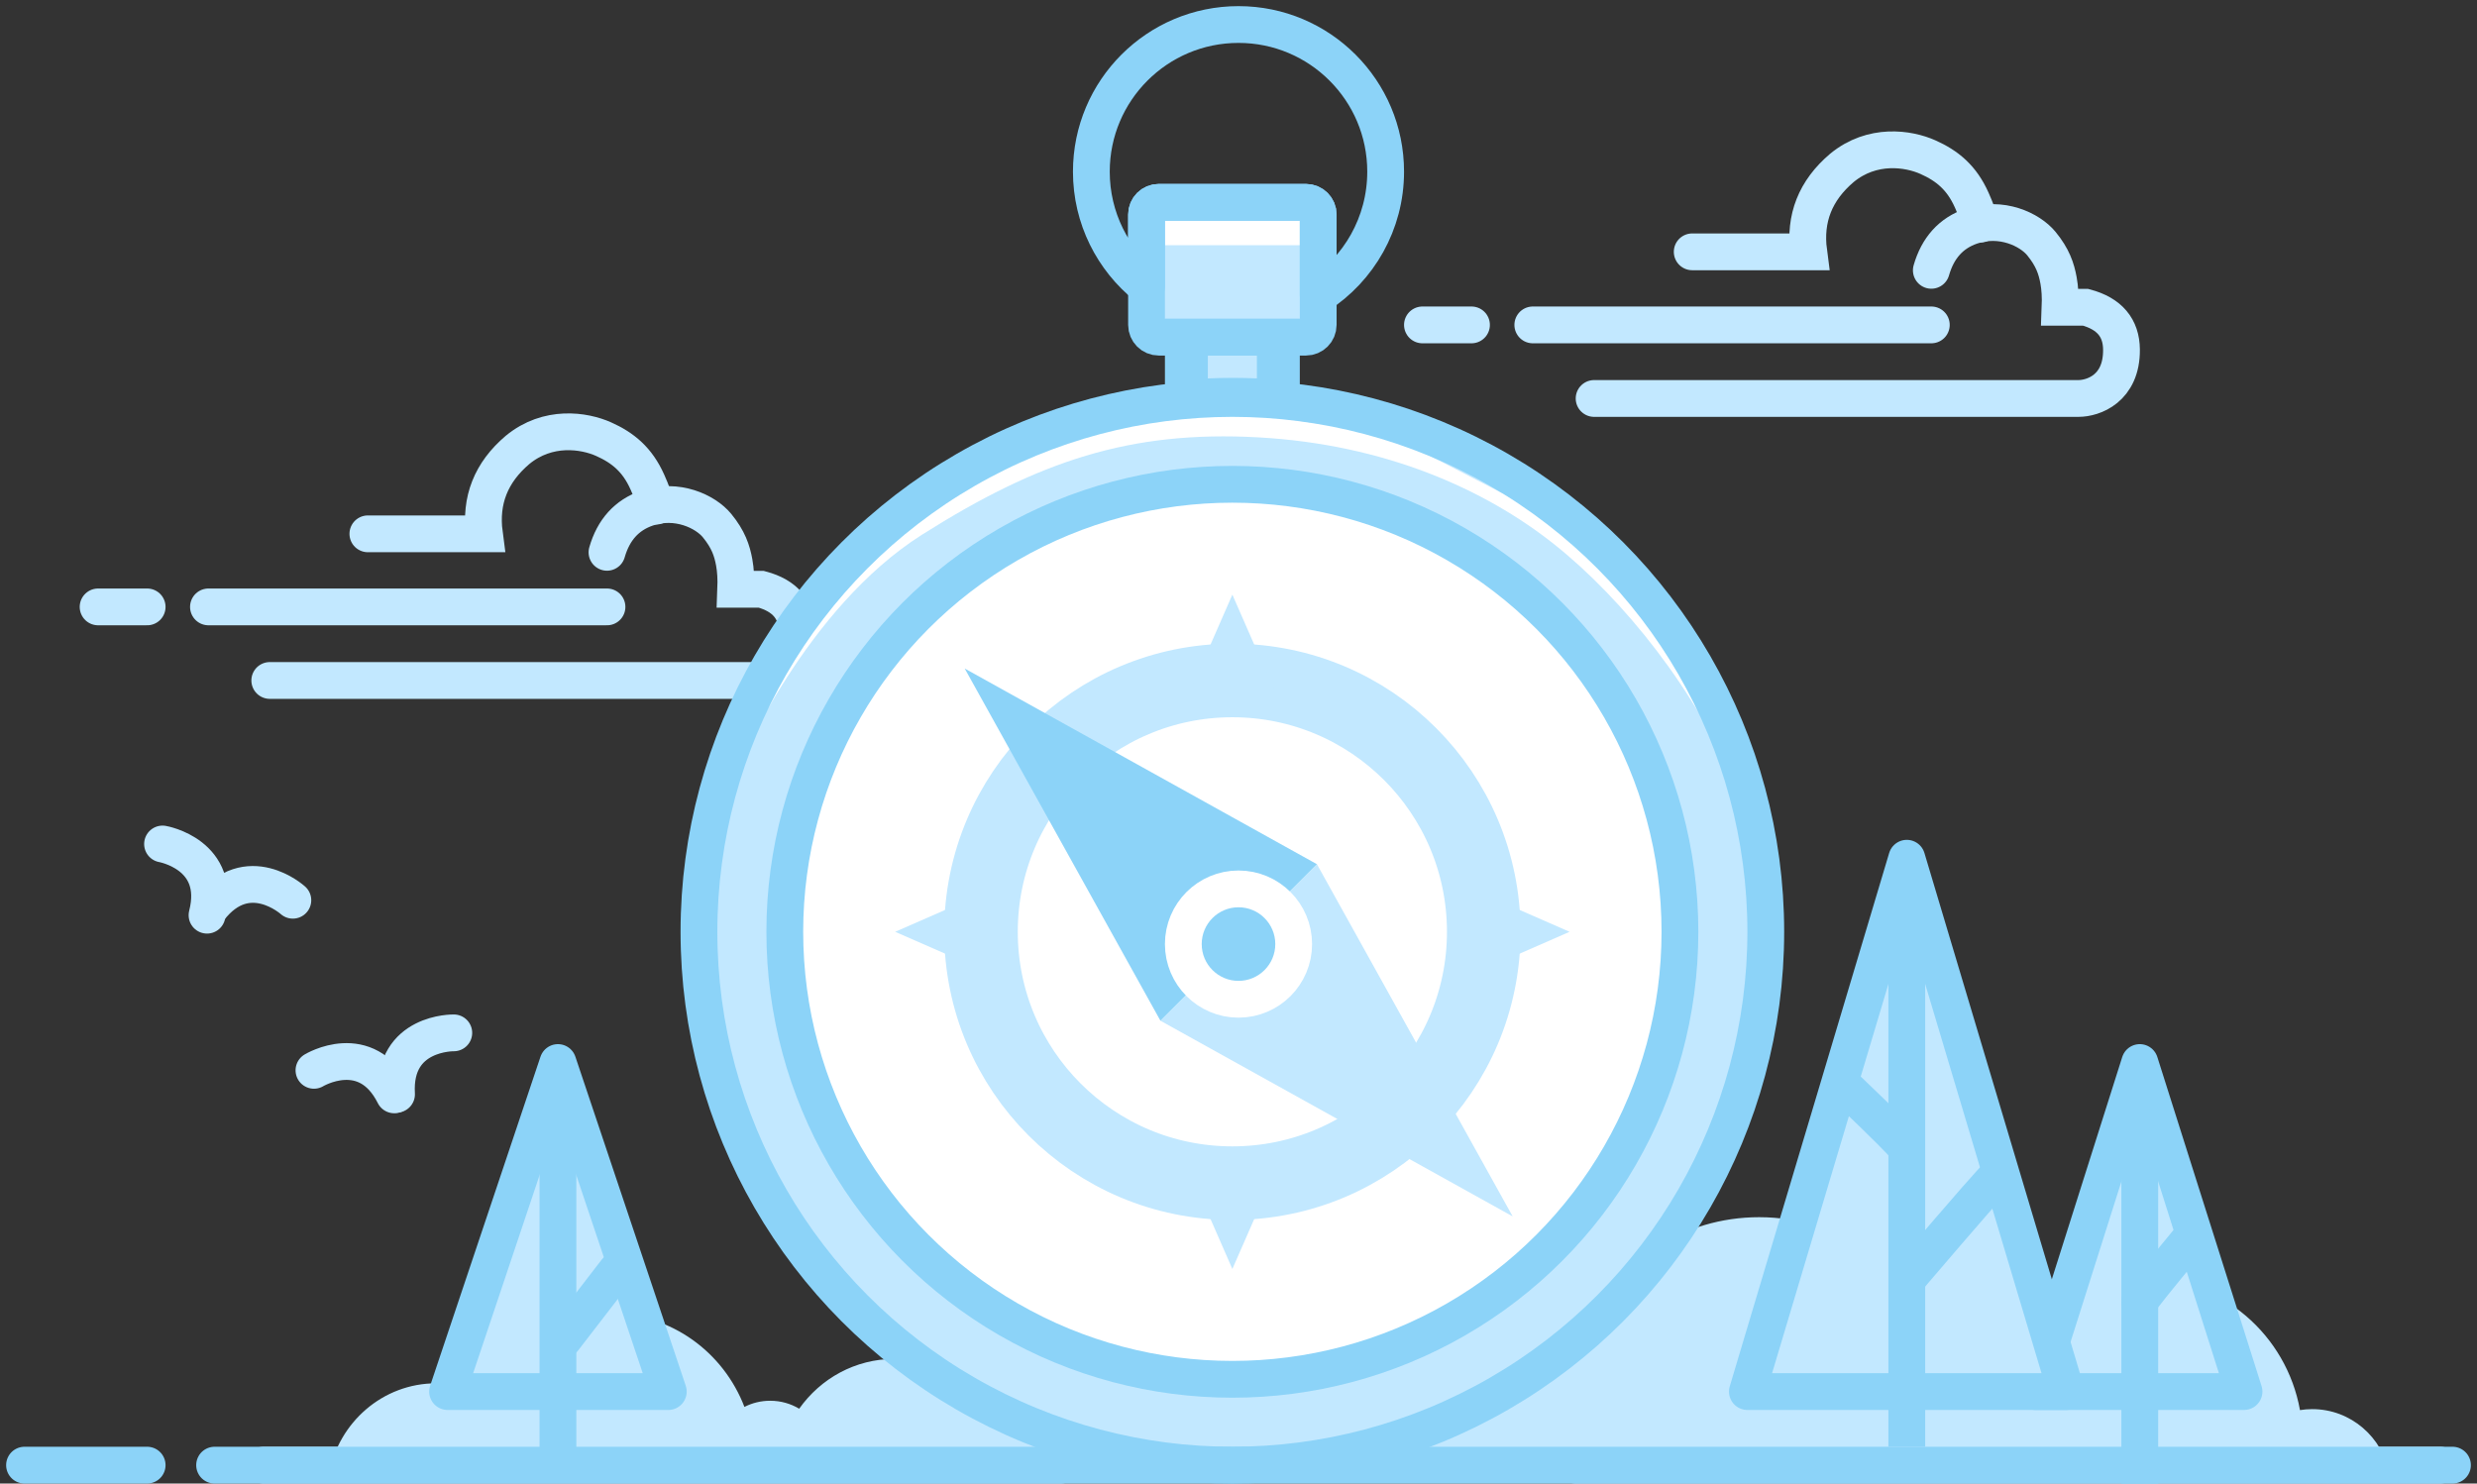 <?xml version="1.0" encoding="UTF-8"?>
<svg width="202px" height="121px" viewBox="0 0 202 121" version="1.1" xmlns="http://www.w3.org/2000/svg" xmlns:xlink="http://www.w3.org/1999/xlink">
    <rect x="0" y="0" width="202" height="121" fill="#333333" stroke="none"/>
    <!-- Generator: Sketch 59.1 (86144) - https://sketch.com -->
    <title>Setup</title>
    <desc>Created with Sketch.</desc>
    <g id="Symbols" stroke="none" stroke-width="1" fill="none" fill-rule="evenodd">
        <g id="Setup" transform="translate(-54, -41)">
            <rect id="Rectangle-" fill-opacity="0" fill="#D8D8D8" x="0" y="0" width="300" height="200"></rect>
            <g id="Cloud1" transform="translate(62, 75.749)" stroke="#C2E8FF" stroke-linecap="round" stroke-width="3">
                <g id="Cloud1LightBlue">
                    <path d="M22,8.791 L31.5,8.791 C31.139,6.065 32.041,3.784 34.204,1.948 C36.688,-0.098 39.637,0.361 41.22,1.067 C42.804,1.773 43.98,2.743 44.796,4.574 C45.141,5.345 45.376,5.997 45.5,6.531" id="Cloud1LightBlueLine4"></path>
                    <path d="M41.5,10.299 C42.028,8.463 43.111,7.263 44.75,6.698 C47.209,5.851 49.54,6.979 50.471,8.114 C51.402,9.249 51.698,10.161 51.873,11.112 C51.99,11.747 52.033,12.48 52,13.313 L54.082,13.313 C56.018,13.83 56.994,14.981 57.008,16.768 C57.032,19.958 54.695,20.751 53.5,20.751 L14,20.751" id="Cloud1LightBlueLine3"></path>
                    <line x1="9" y1="14.751" x2="41.5" y2="14.751" id="Cloud1LightBlueLine2"></line>
                    <line x1="0" y1="14.751" x2="4" y2="14.751" id="Cloud1LightBlueLine1"></line>
                </g>
            </g>
            <g id="Cloud2" transform="translate(170, 52.749)" stroke="#C2E8FF" stroke-linecap="round" stroke-width="3">
                <g id="Cloud2LightBlue">
                    <path d="M22,8.791 L31.5,8.791 C31.139,6.065 32.041,3.784 34.204,1.948 C36.688,-0.098 39.637,0.361 41.22,1.067 C42.804,1.773 43.98,2.743 44.796,4.574 C45.141,5.345 45.376,5.997 45.5,6.531" id="Cloud2LightBlueLine4"></path>
                    <path d="M41.5,10.299 C42.028,8.463 43.111,7.263 44.75,6.698 C47.209,5.851 49.54,6.979 50.471,8.114 C51.402,9.249 51.698,10.161 51.873,11.112 C51.99,11.747 52.033,12.48 52,13.313 L54.082,13.313 C56.018,13.83 56.994,14.981 57.008,16.768 C57.032,19.958 54.695,20.751 53.5,20.751 L14,20.751" id="Cloud2LightBlueLine3"></path>
                    <line x1="9" y1="14.751" x2="41.5" y2="14.751" id="Cloud2LightBlueLine2"></line>
                    <line x1="0" y1="14.751" x2="4" y2="14.751" id="Cloud2LightBlueLine1"></line>
                </g>
            </g>
            <g id="Bush1" transform="translate(75.5, 148)">
                <g id="Group-2" transform="translate(5.17, 0.138)"></g>
                <g id="Bush1LightBlue">
                    <path d="M70.481,13.232 C69.113,10.007 65.972,7.751 62.317,7.751 C61.31,7.751 60.342,7.923 59.439,8.238 C57.726,5.585 54.784,3.835 51.442,3.835 C48.246,3.835 45.415,5.436 43.675,7.897 C42.979,7.484 42.171,7.248 41.309,7.248 C40.554,7.248 39.841,7.429 39.208,7.751 C37.499,3.294 33.255,0.138 28.29,0.138 C23.732,0.138 19.781,2.798 17.842,6.684 C16.696,6.133 15.416,5.826 14.066,5.826 C9.719,5.826 6.1,9.016 5.324,13.232 L70.481,13.232 L70.481,13.232 Z" id="Bush1LightBlueShape" fill="#C2E8FF"></path>
                    <line x1="0" y1="12.5" x2="65" y2="12.5" id="Bush1LightBlueLine" stroke="#C2E8FF" stroke-width="3" stroke-linecap="round"></line>
                </g>
            </g>
            <g id="Bush2" transform="translate(166, 140.25)">
                <g id="Bush2LightBlue" transform="translate(0.147, 0.027)">
                    <path d="M82.714,20.973 L0.05,20.973 C0.017,20.604 0,20.232 0,19.855 C0,13.107 5.393,7.636 12.046,7.636 C13.875,7.636 15.608,8.049 17.16,8.789 C19.786,3.572 25.136,0 31.309,0 C38.032,0 43.779,4.237 46.093,10.221 C46.95,9.788 47.916,9.545 48.938,9.545 C50.106,9.545 51.201,9.863 52.143,10.417 C54.499,7.113 58.332,4.964 62.66,4.964 C69.022,4.964 74.314,9.607 75.417,15.734 C75.744,15.682 76.078,15.655 76.419,15.655 C79.559,15.655 82.17,17.948 82.714,20.973 L82.714,20.973 Z" id="Bush2LightBlueShape" fill="#C2E8FF"></path>
                    <line x1="16.353" y1="20.223" x2="86.853" y2="20.223" id="Bush2LightBlueLine" stroke="#C2E8FF" stroke-width="3" stroke-linecap="round"></line>
                </g>
            </g>
            <g id="CompassBack" transform="translate(56, 43)">
                <g id="CompassBackLightBlue" transform="translate(55, 14)" fill="#C2E8FF">
                    <rect id="NetOutlineBkgd" stroke="#8CD3F8" stroke-width="3" x="40" y="10" width="7" height="11"></rect>
                    <rect id="TopPartBkgd" x="36" y="0" width="15" height="11" rx="2"></rect>
                    <circle id="OuterCircleBkgd" cx="43.5" cy="60" r="43.5"></circle>
                </g>
                <g id="CompassBackWhtie" transform="translate(58, 15.5)" fill="#FFFFFF">
                    <circle id="InnerCircleBkgd" cx="40.5" cy="58.5" r="36.5"></circle>
                    <rect id="TopPartHighlight" x="33.5" y="0.5" width="14" height="2"></rect>
                    <path d="M0.09,45.114 C0.389,44.756 5.683,32.124 15.202,26.104 C24.721,20.085 32.186,17.604 42.582,18.17 C52.978,18.736 61.153,22.448 66.744,26.892 C72.335,31.335 78.455,38.892 81.641,46.891 C83.764,52.224 82.339,48.489 77.366,35.687 L67.281,25.195 L53.212,17.916 L41.781,16.192 L30.707,17.061 L20.372,20.793 L10.626,27.299 L3.454,36.532 C1.012,42.491 -0.109,45.352 0.09,45.114 Z" id="OuterCircleHightlight"></path>
                </g>
                <g id="CompassBackDarkBlue" stroke="#8CD3F8" stroke-width="3">
                    <path d="M91.5,21.368 C88.757,19.169 87,15.79 87,12 C87,5.373 92.373,0 99,0 C105.627,0 111,5.373 111,12 C111,16.232 108.809,19.952 105.5,22.089 L105.5,15.5 C105.5,14.948 105.052,14.5 104.5,14.5 L92.5,14.5 C91.948,14.5 91.5,14.948 91.5,15.5 L91.5,21.368 L91.5,21.368 Z" id="TopRing" stroke-linecap="round" stroke-linejoin="round"></path>
                    <path d="M92.5,14.5 L104.5,14.5 C105.052,14.5 105.5,14.948 105.5,15.5 L105.5,24.5 C105.5,25.052 105.052,25.5 104.5,25.5 L92.5,25.5 C91.948,25.5 91.5,25.052 91.5,24.5 L91.5,15.5 C91.5,14.948 91.948,14.5 92.5,14.5 Z" id="Top" stroke-linecap="round" stroke-linejoin="round"></path>
                    <path d="M94.5,25.5 L102.5,25.5 L102.5,30.5 C101.19,30.381 99.865,30.321 98.524,30.321 C97.183,30.321 95.841,30.381 94.5,30.5 L94.5,25.5 Z" id="NeckOutline"></path>
                    <line x1="15.5" y1="117.5" x2="198" y2="117.5" id="HorizonLine2" stroke-linecap="round"></line>
                    <line x1="0" y1="117.5" x2="10" y2="117.5" id="HorizonLine1" stroke-linecap="round"></line>
                    <circle id="OuterCircle" cx="98.5" cy="74" r="43.5"></circle>
                    <circle id="InnerCircle" cx="98.5" cy="74" r="36.5"></circle>
                </g>
            </g>
            <g id="CompassFront" transform="translate(126, 89)">
                <g id="CompassLightBlue" transform="translate(1, 0.5)">
                    <circle id="Oval1" stroke="#C2E8FF" stroke-width="6" cx="27.5" cy="27.5" r="20.5"></circle>
                    <polygon id="Triangle4" fill="#C2E8FF" points="27.5 0 31 8 24 8"></polygon>
                    <polygon id="Triangle3" fill="#C2E8FF" transform="translate(27.5, 51) scale(1, -1) translate(-27.5, -51) " points="27.5 47 31 55 24 55"></polygon>
                    <polygon id="Triangle2" fill="#C2E8FF" transform="translate(51, 27.5) scale(1, -1) rotate(90) translate(-51, -27.5) " points="51 23.5 54.5 31.5 47.5 31.5"></polygon>
                    <polygon id="Triangle1" fill="#C2E8FF" transform="translate(4, 27.5) scale(-1, -1) rotate(90) translate(-4, -27.5) " points="4 23.5 7.5 31.5 0.5 31.5"></polygon>
                    <polygon id="PointerLight" fill="#C2E8FF" transform="translate(39.186, 39.54) scale(1, -1) rotate(45) translate(-39.186, -39.54) " points="39.186 23.741 48.211 55.338 30.16 55.338"></polygon>
                </g>
                <g id="CompassDarkBlue" fill="#8CD3F8">
                    <polygon id="PointerDark" transform="translate(17.844, 17.698) scale(-1, 1) rotate(45) translate(-17.844, -17.698) " points="17.844 1.899 26.869 33.496 8.818 33.496"></polygon>
                    <ellipse id="ScrewBkgd" cx="29" cy="29.001" rx="4.5" ry="4.501"></ellipse>
                </g>
                <g id="CompassWhite" transform="translate(24.5, 24.5)" stroke="#FFFFFF" stroke-width="3">
                    <ellipse id="Screw" cx="4.5" cy="4.501" rx="4.5" ry="4.501"></ellipse>
                </g>
            </g>
            <g id="Tree2" transform="translate(220, 127.5)">
                <g id="Tree2LightBlue" fill="#C2E8FF">
                    <path d="M10.421,4.292 L16.259,24.443 C16.567,25.504 15.956,26.614 14.895,26.921 C14.714,26.973 14.527,27 14.338,27 L2.662,27 C1.557,27 0.662,26.105 0.662,25 C0.662,24.812 0.688,24.624 0.741,24.443 L6.579,4.292 C6.886,3.231 7.996,2.621 9.057,2.928 C9.715,3.119 10.23,3.634 10.421,4.292 Z" id="Tree2LightBluebkgd"></path>
                </g>
                <g id="Tree2DarkBlue" stroke="#8CD3F8" stroke-linecap="round" stroke-width="3">
                    <polygon id="Tree2DarkBlueOutline1" stroke-linejoin="round" points="8.5 0.162 17 27 -1.8172e-12 27"></polygon>
                    <path d="M8.5,3.162 C8.5,23.628 8.5,34.074 8.5,34.5 C8.5,34.074 8.5,23.628 8.5,3.162 Z" id="Tree2DarkBlueLine2"></path>
                    <path d="M8.5,14.662 C11.167,17.893 12.5,19.559 12.5,19.662 C12.5,19.559 11.167,17.893 8.5,14.662 Z" id="Tree2DarkBlueLine1" stroke-linejoin="round" transform="translate(10.5, 17.162) scale(-1, 1) translate(-10.5, -17.162) "></path>
                </g>
            </g>
            <g id="Tree1" transform="translate(196, 110)">
                <g id="Tree1LightBlue" transform="translate(0.5, 0)" fill="#C2E8FF">
                    <path d="M12.824,0 L25.076,41.939 C25.386,42.999 24.777,44.11 23.717,44.42 C23.535,44.473 23.346,44.5 23.156,44.5 L2.492,44.5 C1.387,44.5 0.492,43.605 0.492,42.5 C0.492,42.31 0.519,42.121 0.572,41.939 L12.824,0 L12.824,0 Z" id="Tree1LightBlueBkgd"></path>
                </g>
                <g id="Tree1DarkBlue" transform="translate(0, 1)" stroke="#8CD3F8" stroke-linecap="round" stroke-width="3">
                    <polygon id="Tree1DarkBlueOutine" stroke-linejoin="round" points="13.5 0 26.5 43.5 0.5 43.5"></polygon>
                    <path d="M13.5,3 C13.5,32.249 13.5,47.249 13.5,48 C13.5,47.249 13.5,32.249 13.5,3 Z" id="Tree1DarkBlueLine3"></path>
                    <path d="M8.824,19 C11.824,21.873 13.324,23.373 13.324,23.5 C13.324,23.373 11.824,21.873 8.824,19 Z" id="Tree1DarkBlueLine2" stroke-linejoin="round"></path>
                    <path d="M13.824,34 C18.491,28.539 20.824,25.873 20.824,26 C20.824,25.873 18.491,28.539 13.824,34 Z" id="Tree1DarkBlueLine1" stroke-linejoin="round"></path>
                </g>
            </g>
            <g id="Tree3" transform="translate(89.75, 127.5)">
                <g id="Tree3LightBlue" transform="translate(1, 0)" fill="#C2E8FF">
                    <path d="M10.421,4.292 L16.259,24.443 C16.567,25.504 15.956,26.614 14.895,26.921 C14.714,26.973 14.527,27 14.338,27 L2.662,27 C1.557,27 0.662,26.105 0.662,25 C0.662,24.812 0.688,24.624 0.741,24.443 L6.579,4.292 C6.886,3.231 7.996,2.621 9.057,2.928 C9.715,3.119 10.23,3.634 10.421,4.292 Z" id="Tree3LightBluebkgd"></path>
                </g>
                <g id="Tree3DarkBlue" stroke="#8CD3F8" stroke-width="3">
                    <polygon id="Tree3DarkBlueOutline1" stroke-linecap="round" stroke-linejoin="round" points="9.75 0.162 18.75 27 0.75 27"></polygon>
                    <path d="M9.75,2.75 C9.75,21.657 9.75,31.324 9.75,31.75 C9.75,31.324 9.75,21.657 9.75,2.75 Z" id="Tree3DarkBlueLine2"></path>
                    <path d="M10.211,17.162 L14.5,22.727 L10.211,17.162 Z" id="Tree3DarkBlueLine1" stroke-linecap="round" stroke-linejoin="round" transform="translate(12.356, 19.944) scale(-1, 1) translate(-12.356, -19.944) "></path>
                </g>
            </g>
            <g id="Birds" transform="translate(64.5, 104.5)" stroke="#C2E8FF" stroke-linecap="round" stroke-width="3">
                <g id="BirdsLightBlue" transform="translate(13.924, 15.011) rotate(-15) translate(-13.924, -15.011) translate(2.924, 2.511)">
                    <path d="M0.87,1.747 C0.87,1.747 5.642,0.365 6.676,5.375" id="BirdsLine4" transform="translate(3.773, 3.474) rotate(41) translate(-3.773, -3.474) "></path>
                    <path d="M5.566,5.119 C5.566,5.119 10.338,3.738 11.372,8.747" id="BirdsLine3" transform="translate(8.469, 6.846) scale(-1, 1) rotate(-41) translate(-8.469, -6.846) "></path>
                    <path d="M9.865,21.293 C9.865,21.293 14.637,19.912 15.672,24.921" id="BirdsLine2"></path>
                    <path d="M15.865,21.293 C15.865,21.293 20.637,19.912 21.672,24.921" id="BirdsLine1" transform="translate(18.768, 23.02) scale(-1, 1) translate(-18.768, -23.02) "></path>
                </g>
            </g>
        </g>
    </g>
</svg>